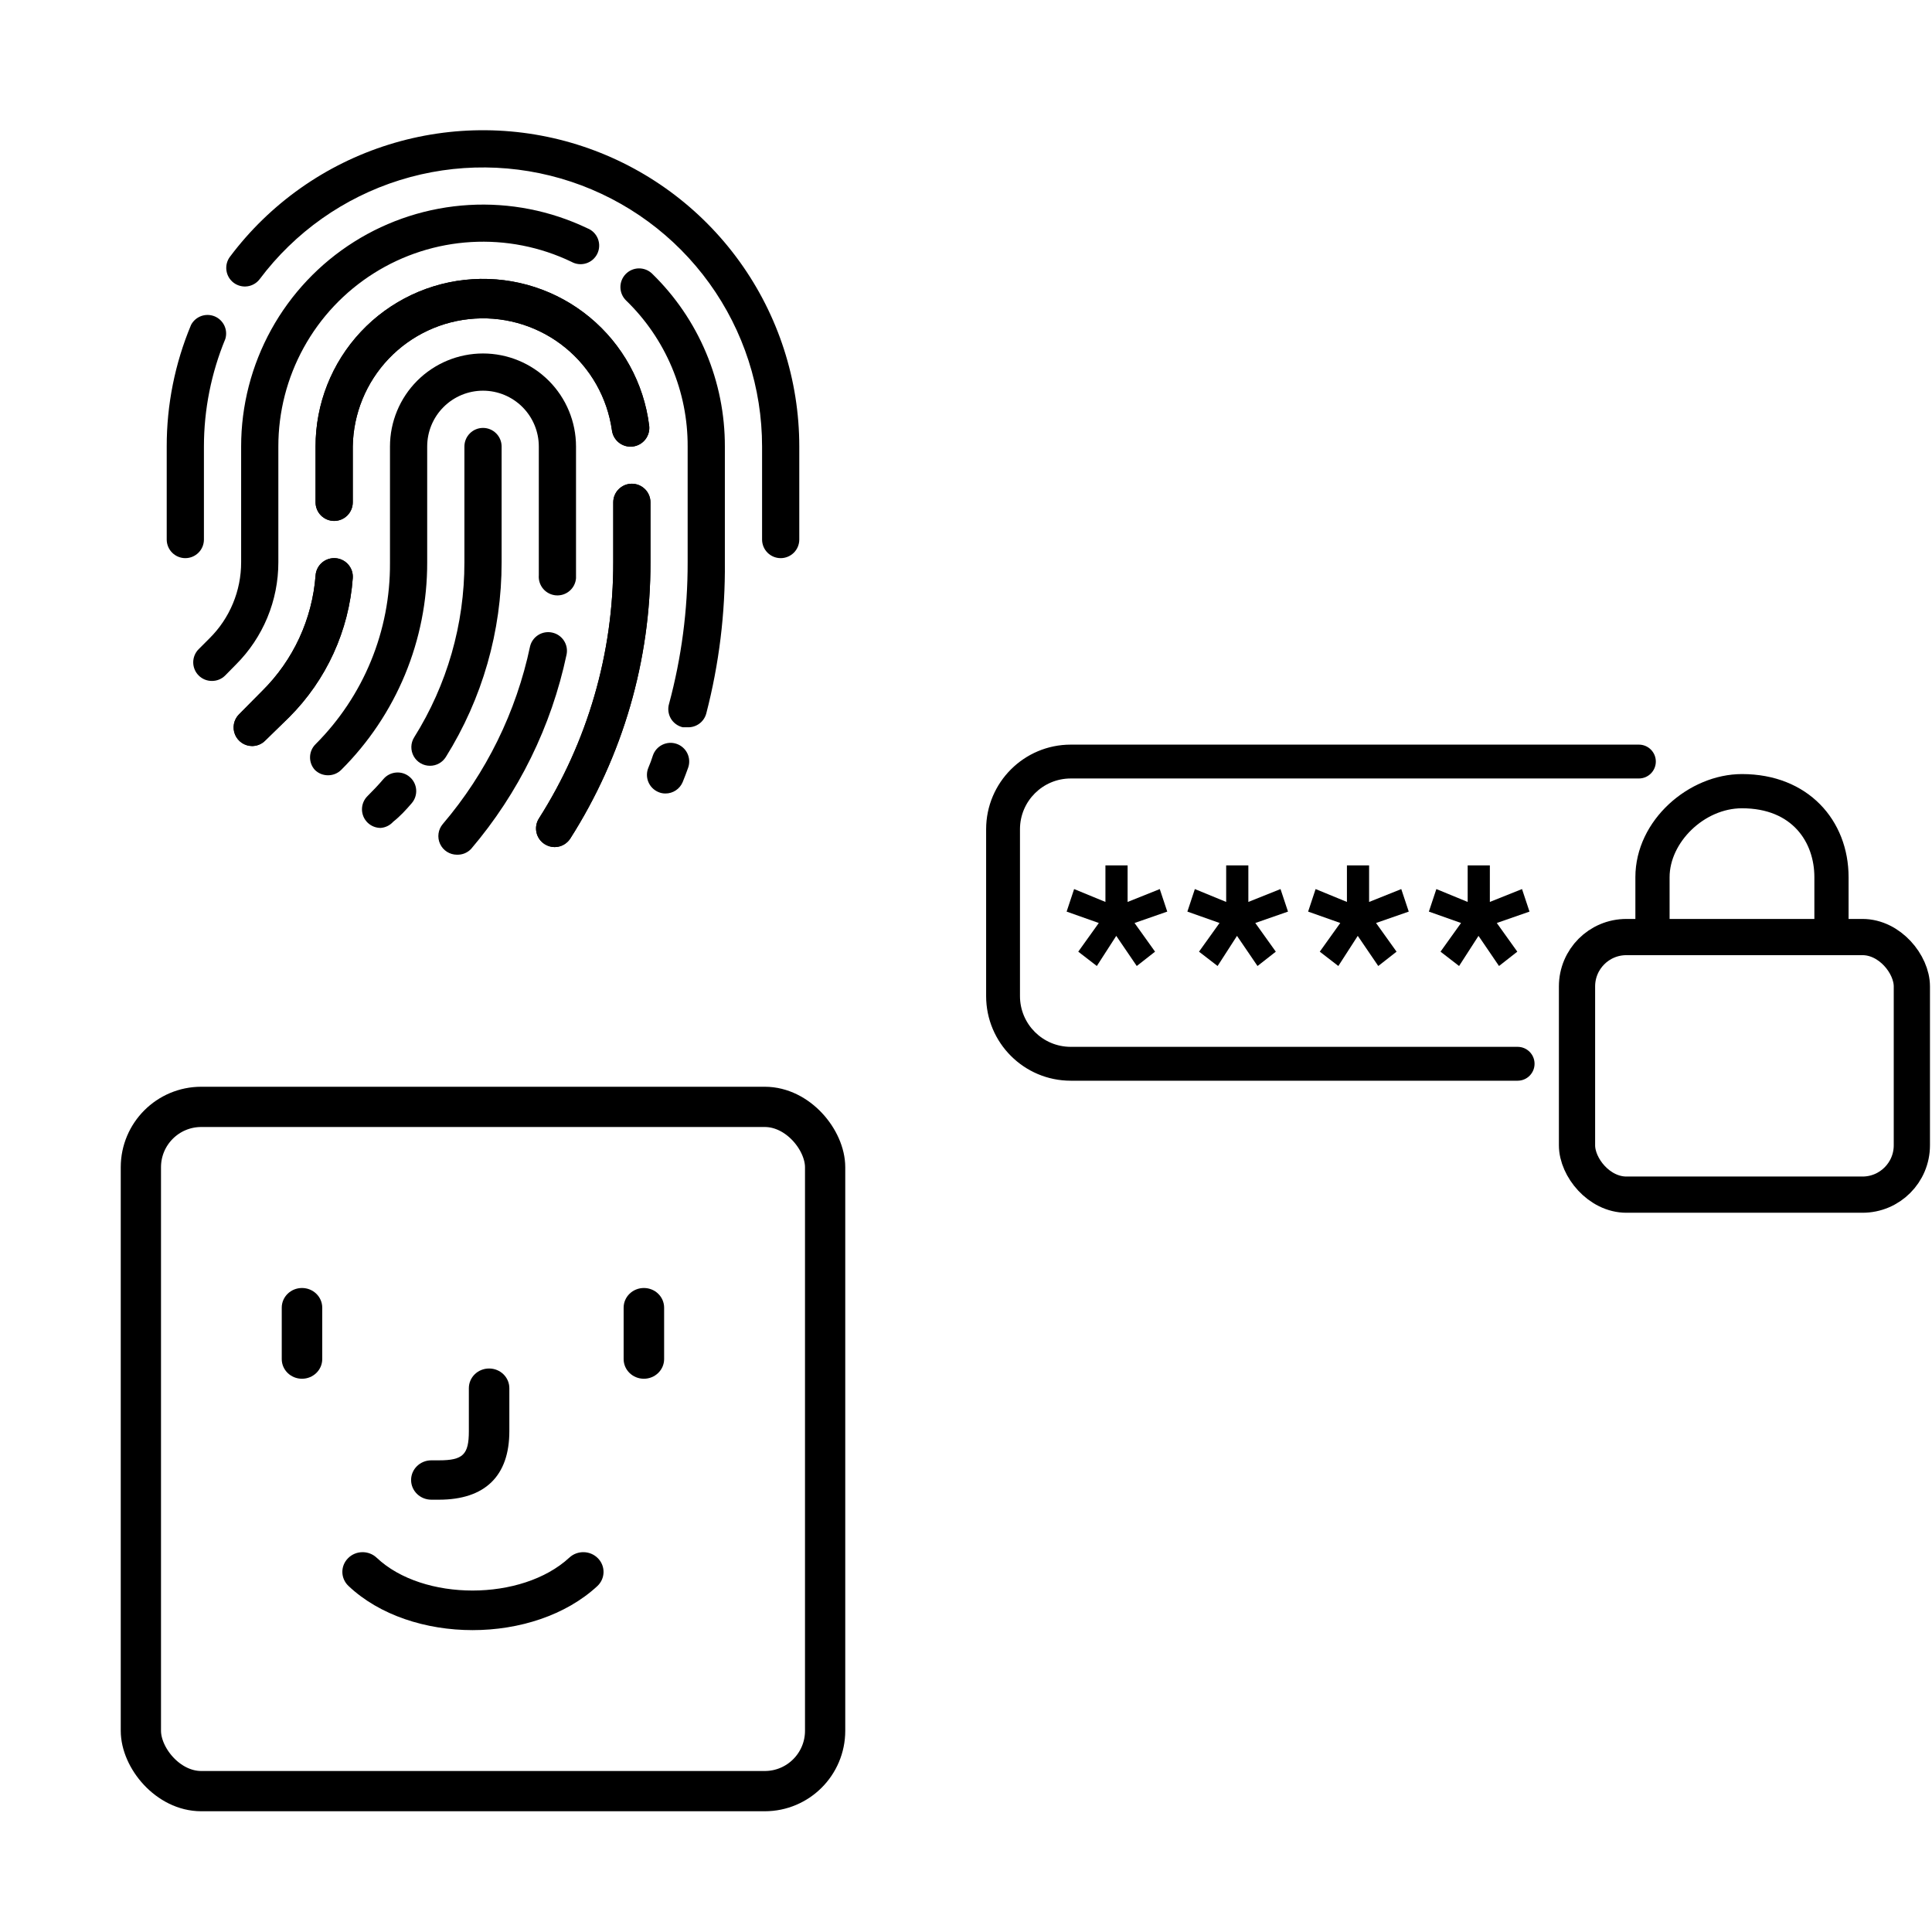 <svg width="96" height="96" viewBox="0 0 96 96" fill="none" xmlns="http://www.w3.org/2000/svg">
<path d="M27.56 42.091C27.383 42.091 27.209 42.039 27.061 41.943C26.856 41.812 26.711 41.606 26.658 41.369C26.604 41.132 26.646 40.883 26.774 40.677C29.197 36.874 30.48 32.456 30.472 27.947V24.961C30.472 24.715 30.569 24.48 30.743 24.307C30.916 24.134 31.151 24.036 31.396 24.036C31.642 24.036 31.877 24.134 32.05 24.307C32.224 24.48 32.321 24.715 32.321 24.961V27.938C32.333 32.8 30.95 37.565 28.337 41.666C28.253 41.796 28.138 41.903 28.002 41.978C27.867 42.052 27.715 42.091 27.56 42.091Z" fill="black"/>
<path d="M16.604 25.885C16.359 25.885 16.124 25.787 15.95 25.614C15.777 25.441 15.68 25.205 15.68 24.96V22.187C15.677 20.069 16.483 18.03 17.931 16.486C19.38 14.941 21.363 14.007 23.477 13.874C25.59 13.741 27.675 14.418 29.306 15.769C30.937 17.119 31.992 19.041 32.256 21.142C32.288 21.387 32.221 21.635 32.07 21.831C31.919 22.027 31.697 22.155 31.451 22.187C31.206 22.219 30.958 22.152 30.762 22.001C30.567 21.85 30.439 21.628 30.407 21.383C30.178 19.77 29.35 18.303 28.088 17.273C26.826 16.244 25.221 15.729 23.596 15.831C21.97 15.932 20.443 16.643 19.318 17.821C18.194 18.999 17.555 20.558 17.529 22.187V24.96C17.529 25.205 17.431 25.441 17.258 25.614C17.084 25.787 16.849 25.885 16.604 25.885Z" fill="black"/>
<path d="M12.528 37.071C12.346 37.07 12.169 37.016 12.018 36.915C11.867 36.813 11.749 36.67 11.679 36.502C11.609 36.335 11.59 36.15 11.624 35.972C11.658 35.793 11.745 35.629 11.872 35.499L13.027 34.334C14.575 32.803 15.517 30.764 15.681 28.593C15.697 28.359 15.802 28.14 15.973 27.981C16.145 27.821 16.371 27.733 16.605 27.733C16.732 27.733 16.858 27.759 16.974 27.809C17.091 27.86 17.196 27.934 17.283 28.027C17.369 28.119 17.436 28.229 17.479 28.349C17.521 28.469 17.538 28.596 17.529 28.723C17.341 31.333 16.219 33.788 14.368 35.638L13.184 36.793C13.099 36.881 12.997 36.95 12.884 36.998C12.771 37.045 12.65 37.07 12.528 37.071Z" fill="black"/>
<path d="M33.07 39.428C32.946 39.43 32.823 39.405 32.709 39.354C32.484 39.258 32.306 39.077 32.214 38.85C32.122 38.623 32.124 38.368 32.219 38.143C32.303 37.949 32.377 37.745 32.441 37.542C32.48 37.427 32.541 37.32 32.621 37.228C32.702 37.137 32.799 37.062 32.908 37.008C33.017 36.954 33.136 36.922 33.257 36.913C33.378 36.905 33.5 36.921 33.615 36.96C33.731 36.998 33.837 37.06 33.929 37.14C34.021 37.22 34.096 37.317 34.15 37.426C34.204 37.535 34.236 37.654 34.244 37.775C34.252 37.897 34.237 38.018 34.198 38.134C34.115 38.374 34.022 38.614 33.921 38.864C33.85 39.031 33.731 39.174 33.58 39.274C33.429 39.374 33.252 39.428 33.07 39.428Z" fill="black"/>
<path d="M34.169 36.138H33.929C33.805 36.11 33.689 36.057 33.587 35.982C33.484 35.908 33.398 35.813 33.334 35.704C33.27 35.594 33.229 35.473 33.214 35.347C33.198 35.222 33.209 35.094 33.245 34.973C33.863 32.679 34.174 30.313 34.169 27.937V22.187C34.175 20.834 33.907 19.493 33.381 18.246C32.855 16.999 32.082 15.871 31.109 14.93C30.933 14.758 30.832 14.524 30.828 14.277C30.825 14.031 30.919 13.794 31.091 13.617C31.262 13.441 31.497 13.339 31.743 13.336C31.99 13.333 32.227 13.427 32.404 13.599C33.551 14.715 34.462 16.05 35.083 17.526C35.704 19.001 36.022 20.586 36.018 22.187V27.937C36.041 30.472 35.73 32.999 35.094 35.453C35.04 35.655 34.919 35.833 34.751 35.957C34.583 36.081 34.378 36.145 34.169 36.138Z" fill="black"/>
<path d="M10.53 33.835C10.409 33.836 10.288 33.813 10.175 33.767C10.063 33.721 9.96 33.653 9.874 33.567C9.787 33.481 9.719 33.379 9.672 33.266C9.625 33.154 9.601 33.033 9.601 32.911C9.601 32.789 9.625 32.668 9.672 32.555C9.719 32.443 9.787 32.34 9.874 32.255L10.41 31.718C10.91 31.224 11.306 30.634 11.575 29.985C11.845 29.336 11.983 28.64 11.982 27.937V22.187C11.981 20.156 12.496 18.158 13.477 16.379C14.458 14.601 15.873 13.1 17.592 12.017C19.31 10.934 21.275 10.304 23.302 10.186C25.33 10.068 27.354 10.466 29.186 11.343C29.305 11.389 29.412 11.459 29.502 11.549C29.592 11.639 29.662 11.746 29.709 11.864C29.755 11.982 29.777 12.109 29.772 12.236C29.768 12.363 29.737 12.487 29.683 12.602C29.628 12.716 29.55 12.818 29.454 12.902C29.358 12.985 29.246 13.047 29.125 13.085C29.004 13.123 28.876 13.136 28.75 13.122C28.624 13.109 28.502 13.069 28.391 13.007C26.841 12.264 25.127 11.927 23.41 12.027C21.694 12.127 20.031 12.66 18.577 13.577C17.122 14.494 15.924 15.764 15.094 17.27C14.264 18.776 13.829 20.468 13.831 22.187V27.937C13.832 28.882 13.646 29.817 13.284 30.69C12.922 31.562 12.392 32.355 11.723 33.022L11.187 33.567C11.1 33.653 10.998 33.721 10.885 33.767C10.773 33.813 10.652 33.836 10.53 33.835Z" fill="black"/>
<path d="M27.56 42.091C27.383 42.091 27.209 42.039 27.061 41.943C26.856 41.812 26.711 41.606 26.658 41.369C26.604 41.132 26.646 40.883 26.774 40.677C29.197 36.874 30.48 32.456 30.472 27.947V24.961C30.472 24.715 30.569 24.48 30.743 24.307C30.916 24.134 31.151 24.036 31.396 24.036C31.642 24.036 31.877 24.134 32.05 24.307C32.224 24.48 32.321 24.715 32.321 24.961V27.938C32.333 32.8 30.95 37.565 28.337 41.666C28.253 41.796 28.138 41.903 28.002 41.978C27.867 42.052 27.715 42.091 27.56 42.091Z" fill="black"/>
<path d="M16.604 25.885C16.359 25.885 16.124 25.787 15.95 25.614C15.777 25.441 15.68 25.205 15.68 24.96V22.187C15.677 20.069 16.483 18.03 17.931 16.486C19.38 14.941 21.363 14.007 23.477 13.874C25.59 13.741 27.675 14.418 29.306 15.769C30.937 17.119 31.992 19.041 32.256 21.142C32.288 21.387 32.221 21.635 32.07 21.831C31.919 22.027 31.697 22.155 31.451 22.187C31.206 22.219 30.958 22.152 30.762 22.001C30.567 21.85 30.439 21.628 30.407 21.383C30.178 19.77 29.35 18.303 28.088 17.273C26.826 16.244 25.221 15.729 23.596 15.831C21.97 15.932 20.443 16.643 19.318 17.821C18.194 18.999 17.555 20.558 17.529 22.187V24.96C17.529 25.205 17.431 25.441 17.258 25.614C17.084 25.787 16.849 25.885 16.604 25.885Z" fill="black"/>
<path d="M12.528 37.071C12.346 37.07 12.169 37.016 12.018 36.915C11.867 36.813 11.749 36.67 11.679 36.502C11.609 36.335 11.59 36.15 11.624 35.972C11.658 35.793 11.745 35.629 11.872 35.499L13.027 34.334C14.575 32.803 15.517 30.764 15.681 28.593C15.697 28.359 15.802 28.14 15.973 27.981C16.145 27.821 16.371 27.733 16.605 27.733C16.732 27.733 16.858 27.759 16.974 27.809C17.091 27.86 17.196 27.934 17.283 28.027C17.369 28.119 17.436 28.229 17.479 28.349C17.521 28.469 17.538 28.596 17.529 28.723C17.341 31.333 16.219 33.788 14.368 35.638L13.184 36.793C13.099 36.881 12.997 36.95 12.884 36.998C12.771 37.045 12.65 37.07 12.528 37.071Z" fill="black"/>
<path d="M22.706 42.47C22.529 42.47 22.356 42.419 22.207 42.324C22.058 42.229 21.94 42.093 21.866 41.932C21.792 41.772 21.766 41.593 21.79 41.418C21.814 41.243 21.888 41.079 22.003 40.944C24.163 38.41 25.653 35.374 26.339 32.116C26.396 31.882 26.542 31.68 26.746 31.552C26.949 31.425 27.195 31.381 27.43 31.431C27.55 31.456 27.664 31.503 27.765 31.572C27.866 31.641 27.953 31.729 28.02 31.831C28.087 31.933 28.133 32.048 28.156 32.168C28.178 32.288 28.177 32.412 28.151 32.532C27.398 36.093 25.768 39.411 23.408 42.183C23.318 42.278 23.209 42.352 23.088 42.402C22.967 42.451 22.837 42.474 22.706 42.47Z" fill="black"/>
<path d="M16.299 38.523C16.177 38.523 16.057 38.5 15.944 38.454C15.832 38.408 15.729 38.34 15.643 38.254C15.484 38.078 15.399 37.847 15.406 37.609C15.412 37.371 15.511 37.146 15.68 36.979C16.861 35.797 17.797 34.393 18.432 32.847C19.067 31.302 19.388 29.645 19.378 27.974V22.187C19.378 20.961 19.865 19.785 20.731 18.918C21.598 18.052 22.774 17.564 24 17.564C25.226 17.564 26.402 18.052 27.268 18.918C28.135 19.785 28.622 20.961 28.622 22.187V27.937C28.622 28.205 28.622 28.464 28.622 28.732C28.603 28.977 28.487 29.205 28.299 29.364C28.112 29.524 27.869 29.602 27.624 29.583C27.379 29.563 27.151 29.447 26.992 29.26C26.832 29.072 26.754 28.829 26.773 28.584C26.773 28.372 26.773 28.159 26.773 27.937V22.187C26.773 21.451 26.481 20.746 25.961 20.226C25.441 19.706 24.735 19.413 24 19.413C23.264 19.413 22.559 19.706 22.039 20.226C21.519 20.746 21.227 21.451 21.227 22.187V27.937C21.232 29.854 20.857 31.752 20.124 33.523C19.39 35.294 18.314 36.902 16.955 38.254C16.869 38.34 16.767 38.408 16.654 38.454C16.541 38.5 16.421 38.523 16.299 38.523Z" fill="black"/>
<path d="M18.916 41.139C18.794 41.139 18.674 41.116 18.561 41.07C18.449 41.024 18.346 40.956 18.26 40.871C18.173 40.785 18.104 40.682 18.057 40.57C18.011 40.457 17.986 40.336 17.986 40.214C17.986 40.092 18.011 39.971 18.057 39.859C18.104 39.746 18.173 39.644 18.26 39.558C18.537 39.281 18.805 39.003 19.055 38.707C19.214 38.521 19.441 38.406 19.686 38.387C19.93 38.367 20.172 38.446 20.358 38.606C20.545 38.765 20.66 38.992 20.679 39.236C20.698 39.481 20.619 39.723 20.46 39.909C20.174 40.242 19.887 40.556 19.536 40.834C19.376 41.012 19.154 41.121 18.916 41.139Z" fill="black"/>
<path d="M21.366 38.051C21.201 38.052 21.038 38.008 20.896 37.924C20.753 37.84 20.636 37.72 20.556 37.576C20.476 37.431 20.436 37.268 20.44 37.103C20.444 36.938 20.492 36.777 20.58 36.637C22.215 34.03 23.081 31.015 23.076 27.938V22.187C23.076 21.942 23.174 21.707 23.347 21.534C23.52 21.36 23.755 21.263 24.001 21.263C24.246 21.263 24.481 21.36 24.654 21.534C24.828 21.707 24.925 21.942 24.925 22.187V27.938C24.928 31.36 23.967 34.715 22.152 37.617C22.068 37.75 21.953 37.86 21.815 37.936C21.677 38.012 21.523 38.052 21.366 38.051Z" fill="black"/>
<path d="M38.792 27.734C38.547 27.734 38.311 27.636 38.138 27.463C37.965 27.29 37.867 27.055 37.867 26.809V22.187C37.867 19.276 36.952 16.44 35.25 14.079C33.548 11.717 31.146 9.952 28.385 9.031C25.624 8.111 22.643 8.083 19.865 8.95C17.087 9.818 14.652 11.538 12.906 13.867C12.833 13.964 12.742 14.046 12.638 14.107C12.533 14.169 12.418 14.21 12.297 14.227C12.177 14.244 12.055 14.238 11.937 14.207C11.82 14.177 11.709 14.124 11.612 14.052C11.515 13.979 11.433 13.887 11.371 13.783C11.309 13.678 11.269 13.563 11.252 13.443C11.234 13.322 11.241 13.2 11.271 13.082C11.301 12.965 11.354 12.854 11.427 12.757C13.406 10.118 16.166 8.169 19.314 7.186C22.462 6.202 25.841 6.234 28.97 7.277C32.099 8.32 34.821 10.322 36.75 12.998C38.678 15.673 39.716 18.888 39.716 22.187V26.809C39.716 27.055 39.619 27.29 39.446 27.463C39.272 27.636 39.037 27.734 38.792 27.734Z" fill="black"/>
<path d="M9.209 27.734C8.963 27.734 8.728 27.636 8.555 27.463C8.382 27.29 8.284 27.054 8.284 26.809V22.187C8.281 20.111 8.693 18.055 9.495 16.141C9.603 15.938 9.782 15.782 9.999 15.704C10.215 15.626 10.452 15.632 10.665 15.719C10.877 15.807 11.049 15.971 11.148 16.179C11.246 16.387 11.263 16.623 11.196 16.843C10.495 18.538 10.134 20.353 10.133 22.187V26.809C10.133 27.054 10.036 27.29 9.862 27.463C9.689 27.636 9.454 27.734 9.209 27.734Z" fill="black"/>
<path d="M14 67.531V64.978C14 64.437 14.449 64 15.006 64C15.562 64 16.012 64.437 16.012 64.978V67.531C16.012 68.072 15.562 68.509 15.006 68.509C14.449 68.509 14 68.072 14 67.531Z" fill="black"/>
<path d="M33 64.978V67.531C33 68.069 32.551 68.509 31.994 68.509C31.438 68.509 30.988 68.072 30.988 67.531V64.978C30.988 64.437 31.438 64 31.994 64C32.551 64 33 64.437 33 64.978Z" fill="black"/>
<path d="M21.809 74.519H21.433C20.877 74.519 20.428 74.082 20.427 73.541C20.427 73 20.877 72.563 21.433 72.563H21.809C23.006 72.563 23.297 72.28 23.297 71.116V68.978C23.297 68.437 23.746 68 24.303 68C24.86 68 25.309 68.437 25.309 68.978V71.116C25.309 73.342 24.098 74.519 21.809 74.519Z" fill="black"/>
<path d="M28.289 77.398C28.692 77.023 29.329 77.039 29.711 77.43C30.096 77.822 30.079 78.441 29.68 78.813C28.105 80.27 25.792 81 23.482 81C21.169 81 18.862 80.267 17.317 78.806C16.918 78.431 16.908 77.812 17.297 77.424C17.682 77.036 18.319 77.026 18.718 77.404C21.018 79.579 25.936 79.575 28.289 77.398Z" fill="black"/>
<rect x="7" y="55" width="34" height="34" rx="3" stroke="black" stroke-width="2"/>
<rect x="78.361" y="46.562" width="16.638" height="12.799" rx="2.452" stroke="black" stroke-width="1.8"/>
<path fill-rule="evenodd" clip-rule="evenodd" d="M90.405 43.587C90.405 41.725 89.216 39.913 86.558 39.913C84.539 39.913 82.711 41.725 82.711 43.587V45.982H90.405V43.587ZM86.558 38.713C89.698 38.713 91.605 40.895 91.605 43.587V47.182H81.511V43.587C81.511 40.895 84.057 38.713 86.558 38.713Z" fill="black" stroke="black" stroke-width="0.5"/>
<path fill-rule="evenodd" clip-rule="evenodd" d="M49 41.206C49 38.883 50.883 37 53.206 37H81.436C81.9 37 82.277 37.377 82.277 37.841C82.277 38.306 81.9 38.682 81.436 38.682H53.206C51.812 38.682 50.682 39.812 50.682 41.206V49.494C50.682 50.888 51.812 52.017 53.206 52.017H75.41C75.875 52.017 76.251 52.394 76.251 52.858C76.251 53.323 75.875 53.7 75.41 53.7H53.206C50.883 53.7 49 51.817 49 49.494V41.206Z" fill="black"/>
<path d="M62.03 44.817L63.628 44.177L64 45.297L62.375 45.863L63.394 47.288L62.485 48L61.466 46.503L60.501 48L59.578 47.288L60.598 45.863L59 45.297L59.372 44.177L60.928 44.817V43H62.03V44.817Z" fill="black"/>
<path d="M56.03 44.817L57.628 44.177L58 45.297L56.375 45.863L57.394 47.288L56.485 48L55.466 46.503L54.501 48L53.578 47.288L54.598 45.863L53 45.297L53.372 44.177L54.928 44.817V43H56.03V44.817Z" fill="black"/>
<path d="M68.03 44.817L69.628 44.177L70 45.297L68.375 45.863L69.394 47.288L68.485 48L67.466 46.503L66.501 48L65.579 47.288L66.598 45.863L65 45.297L65.372 44.177L66.928 44.817V43H68.03V44.817Z" fill="black"/>
<path d="M74.03 44.817L75.628 44.177L76 45.297L74.375 45.863L75.394 47.288L74.485 48L73.466 46.503L72.501 48L71.579 47.288L72.598 45.863L71 45.297L71.372 44.177L72.928 44.817V43H74.03V44.817Z" fill="black"/>
</svg>
